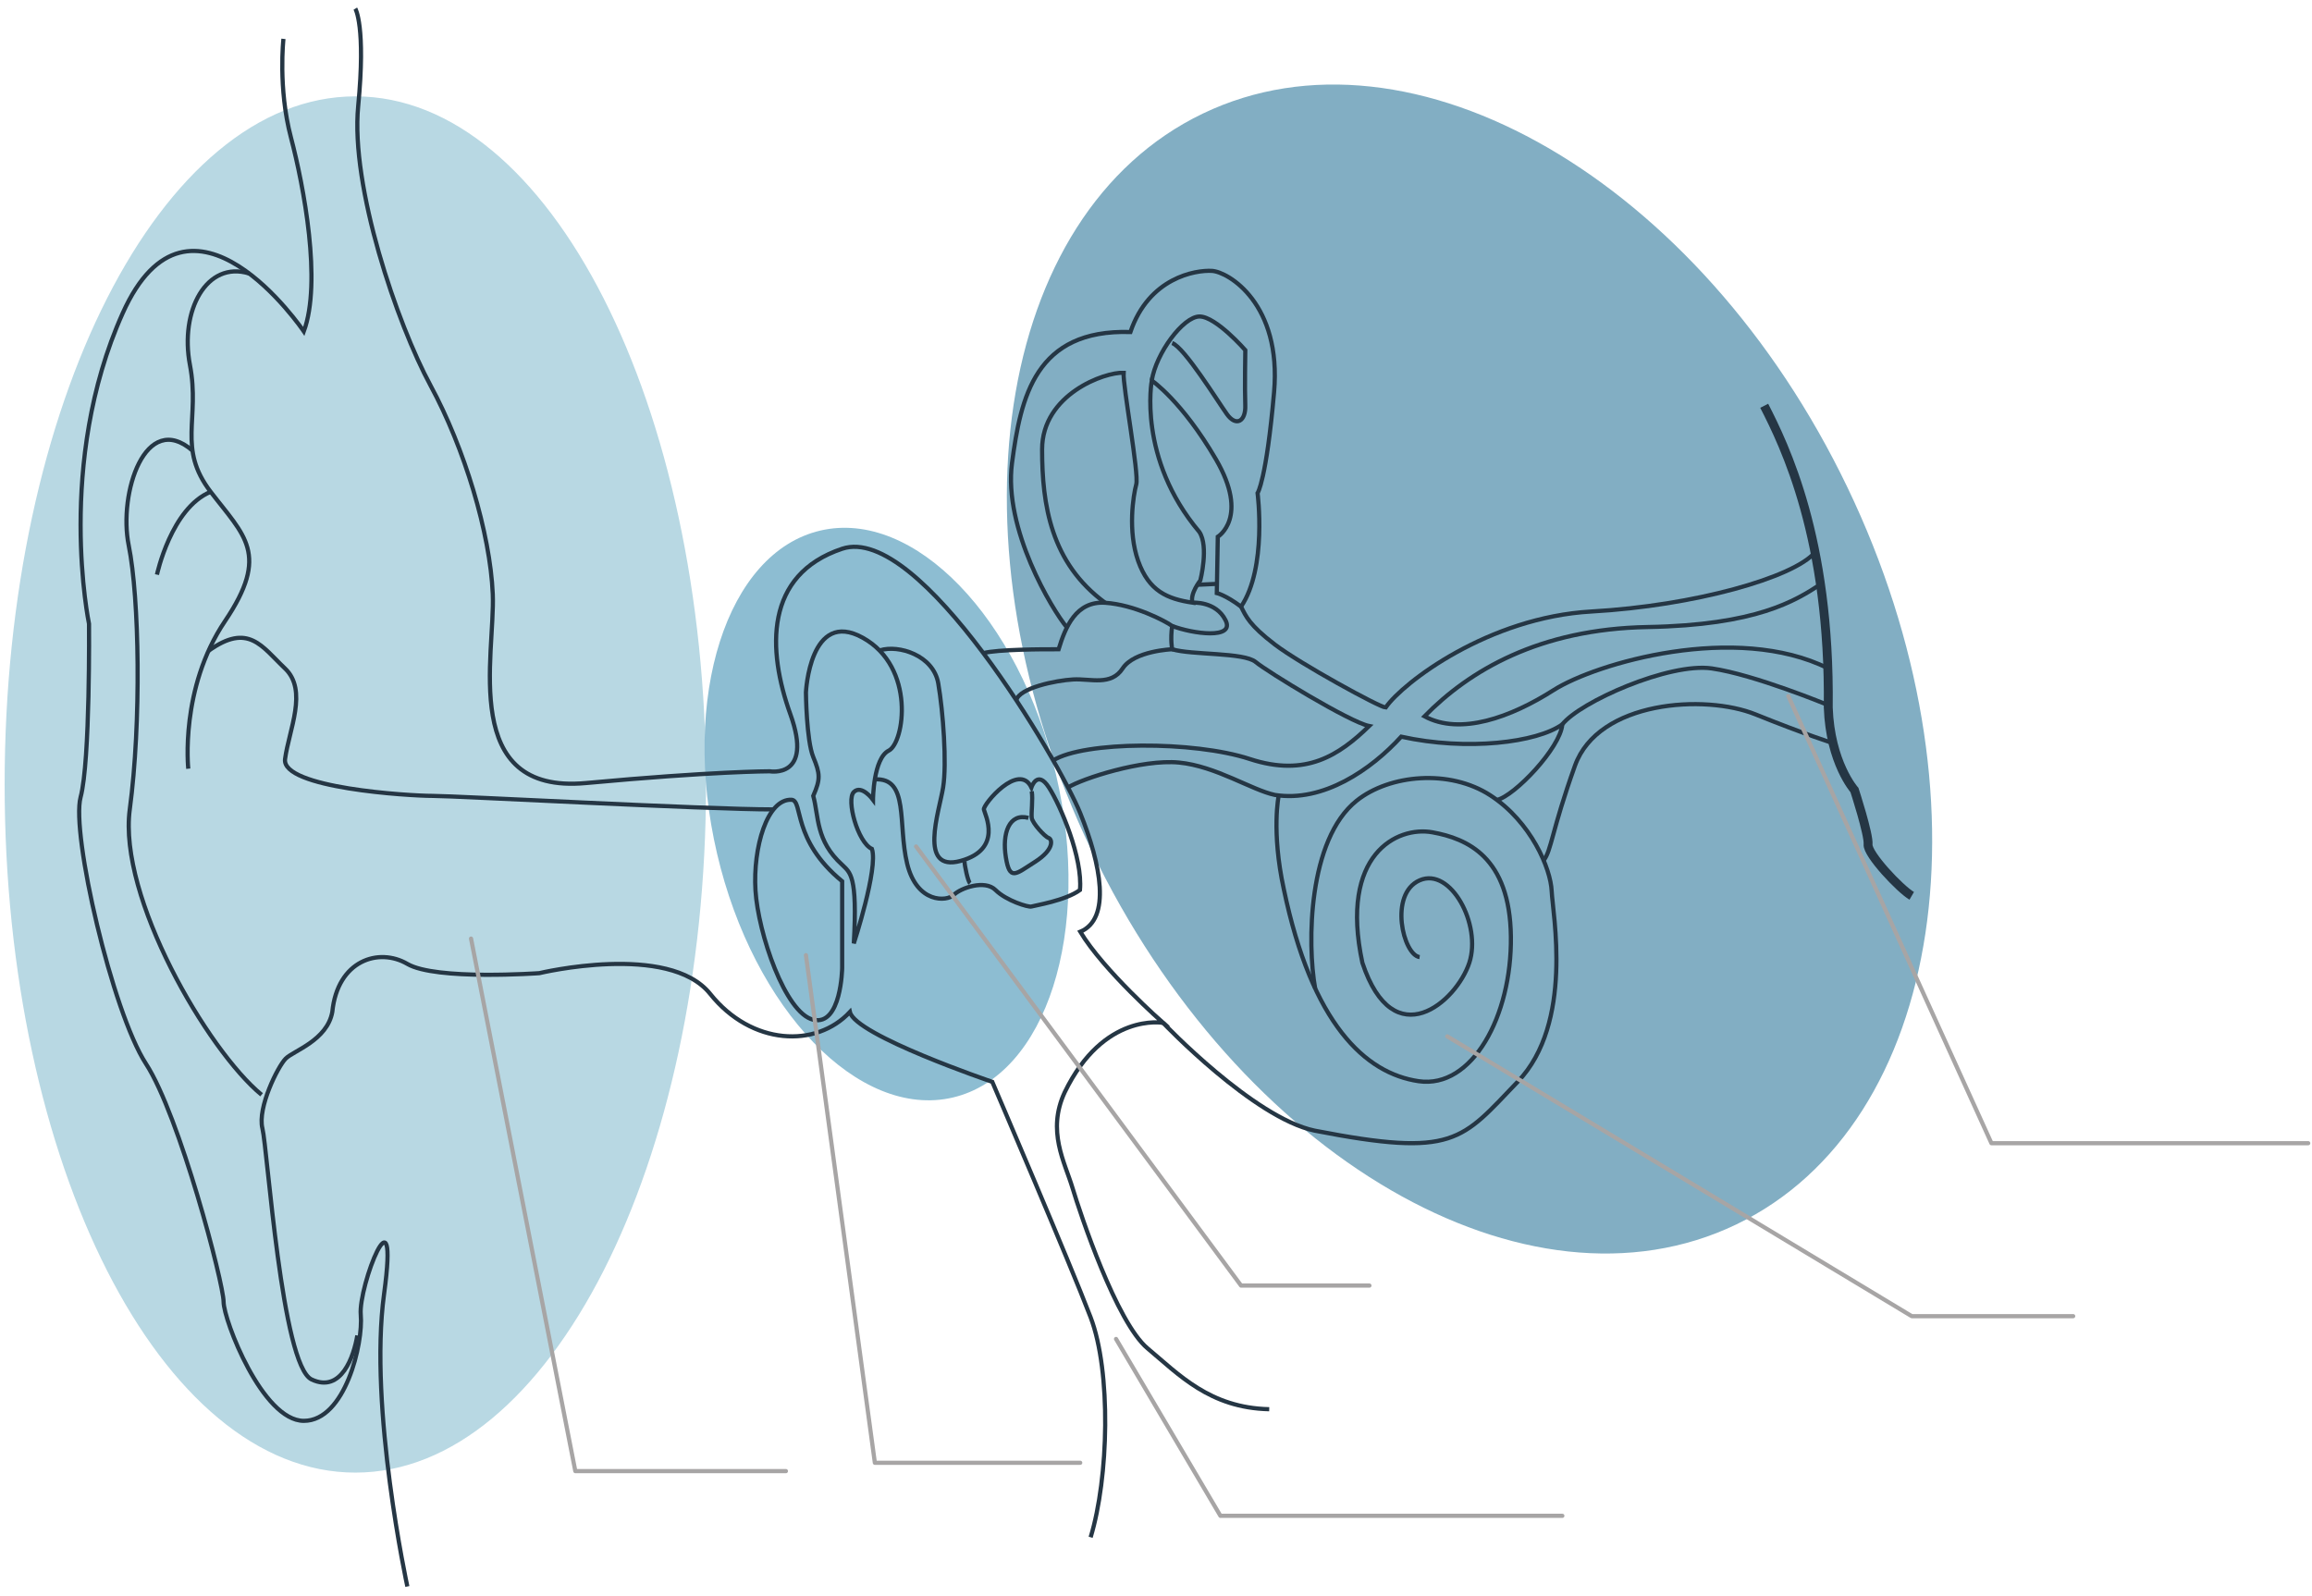 <?xml version="1.0" encoding="UTF-8" standalone="no"?>
<!DOCTYPE svg PUBLIC "-//W3C//DTD SVG 1.1//EN" "http://www.w3.org/Graphics/SVG/1.1/DTD/svg11.dtd">
<svg width="100%" height="100%" viewBox="0 0 552 381" version="1.1" xmlns="http://www.w3.org/2000/svg" xmlns:xlink="http://www.w3.org/1999/xlink" xml:space="preserve" xmlns:serif="http://www.serif.com/" style="fill-rule:evenodd;clip-rule:evenodd;">
    <g transform="matrix(1,0,0,1,-307.538,-28.72)">
        <g id="surface3953" transform="matrix(1,0,0,1,308,51)">
            <g>
                <clipPath id="_clip1">
                    <rect x="0.645" y="0.73" width="167.461" height="328.625"/>
                </clipPath>
                <g clip-path="url(#_clip1)">
                    <path d="M167.75,165.043C167.75,255.594 130.422,329 84.375,329C38.328,329 1,255.594 1,165.043C1,74.492 38.328,1.086 84.375,1.086C130.422,1.086 167.75,74.492 167.75,165.043" style="fill:rgb(184,216,227);fill-rule:nonzero;"/>
                    <g transform="matrix(1,0,0,-1,475.749,216.043)">
                        <path d="M-307.999,51C-307.999,-39.551 -345.327,-112.957 -391.374,-112.957C-437.421,-112.957 -474.749,-39.551 -474.749,51C-474.749,141.551 -437.421,214.957 -391.374,214.957C-345.327,214.957 -307.999,141.551 -307.999,51Z" style="fill:none;fill-rule:nonzero;stroke:rgb(184,216,227);stroke-width:0.71px;"/>
                    </g>
                </g>
            </g>
        </g>
        <g id="surface3955" transform="matrix(1,0,0,1,475,154)">
            <g>
                <clipPath id="_clip2">
                    <rect x="0.75" y="0.75" width="86.902" height="136.707"/>
                </clipPath>
                <g clip-path="url(#_clip2)">
                    <path d="M84.66,59.652C93.391,97.035 82.355,131.57 60.012,136.793C37.668,142.008 12.473,115.938 3.738,78.551C-4.992,41.172 6.047,6.633 28.391,1.414C50.734,-3.805 75.93,22.266 84.66,59.652" style="fill:rgb(141,189,210);fill-rule:nonzero;"/>
                </g>
            </g>
        </g>
        <g id="surface3957" transform="matrix(1,0,0,1,547,48)">
            <g>
                <clipPath id="_clip3">
                    <rect x="0.926" y="0.902" width="220.93" height="279.141"/>
                </clipPath>
                <g clip-path="url(#_clip3)">
                    <path d="M201.645,97.145C236.809,170.398 224.91,249.18 175.063,273.109C125.215,297.039 56.301,257.051 21.133,183.801C-14.031,110.551 -2.129,31.77 47.719,7.84C97.566,-16.09 166.484,23.895 201.645,97.145" style="fill:rgb(130,174,195);fill-rule:nonzero;"/>
                </g>
            </g>
        </g>
        <g transform="matrix(1,0,0,-1,404.795,407.547)">
            <path d="M0.001,0C0.001,0 -9.268,42.637 -5.561,69.828C-1.854,97.016 -11.741,71.684 -11.124,64.883C-10.506,58.086 -14.831,39.551 -24.717,39.551C-34.604,39.551 -43.874,63.648 -43.874,67.973C-43.874,72.301 -54.377,112.465 -62.413,124.824C-70.444,137.184 -80.331,179.82 -78.014,188.473C-75.698,197.121 -76.006,229.875 -76.006,229.875C-76.006,229.875 -84.041,268.188 -67.971,304.027C-51.909,339.867 -24.717,299.699 -24.717,299.699C-20.393,311.441 -24.717,334.305 -27.807,346.047C-30.897,357.785 -29.584,369.547 -29.584,369.547" style="fill:none;fill-rule:nonzero;stroke:rgb(37,54,68);stroke-width:1px;"/>
        </g>
        <g transform="matrix(1,0,0,-1,392.375,30.781)">
            <path d="M0.001,0C0.001,0 2.536,-4.149 0.68,-23.305C-1.175,-42.461 9.95,-75.211 17.981,-90.043C26.016,-104.872 32.196,-125.262 32.813,-139.786C33.43,-154.309 24.778,-187.719 55.059,-184.918C85.336,-182.114 98.93,-182.114 98.93,-182.114C98.93,-182.114 109.438,-183.969 103.876,-168.52C98.317,-153.071 97.696,-135.153 116.235,-128.973C134.774,-122.793 168.141,-179.899 173.083,-192.129C178.028,-204.36 180.5,-217.336 173.083,-220.426C178.649,-229.696 192.86,-242.18 192.86,-242.18C192.86,-242.18 178.649,-239.582 169.375,-258.739C165.051,-268.008 169.375,-275.422 171.231,-281.602C173.083,-287.782 181.739,-313.735 189.153,-319.915C196.567,-326.094 203.981,-334.129 218.196,-334.438" style="fill:none;fill-rule:nonzero;stroke:rgb(37,54,68);stroke-width:1px;"/>
        </g>
        <g transform="matrix(1,0,0,-1,567.932,395.806)">
            <path d="M-0.002,0.001C4.326,14.212 4.943,39.548 -0.002,52.524C-4.943,65.501 -23.482,108.759 -23.482,108.759C-23.482,108.759 -56.232,119.88 -57.471,125.442C-65.502,116.79 -80.951,117.407 -90.838,129.767C-100.725,142.126 -131.623,134.712 -131.623,134.712C-131.623,134.712 -156.338,132.942 -163.135,136.915C-169.936,140.892 -179.818,137.802 -181.057,125.442C-182.291,118.646 -190.326,116.173 -192.178,114.317C-194.033,112.466 -198.975,102.575 -197.74,97.634C-196.506,92.689 -193.127,41.06 -186.002,37.692C-178.877,34.329 -175.904,43.255 -175.084,48.2" style="fill:none;fill-rule:nonzero;stroke:rgb(37,54,68);stroke-width:1px;"/>
        </g>
        <g transform="matrix(1,0,0,-1,367.041,94.032)">
            <path d="M-0.001,0.001C-10.189,3.153 -16.623,-8.87 -14.154,-21.847C-11.681,-34.823 -17.244,-41.62 -9.208,-52.124C-1.173,-62.632 5.026,-66.956 -5.798,-83.022C-16.623,-99.089 -14.552,-118.245 -14.552,-118.245" style="fill:none;fill-rule:nonzero;stroke:rgb(37,54,68);stroke-width:1px;"/>
        </g>
        <g transform="matrix(1,0,0,-1,492.221,221.997)">
            <path d="M-0.002,0.001C-16.686,0.001 -75.838,3.231 -81.4,3.231C-86.963,3.231 -117.549,5.087 -116.623,12.036C-115.697,18.989 -111.104,28.411 -116.643,33.665C-122.186,38.915 -125.357,44.696 -134.893,37.868" style="fill:none;fill-rule:nonzero;stroke:rgb(37,54,68);stroke-width:1px;"/>
        </g>
        <g transform="matrix(1,0,0,-1,369.995,290.138)">
            <path d="M0.001,0.001C-12.937,10.657 -34.253,47.271 -31.476,68.126C-28.694,88.981 -29.187,118.646 -31.722,131.157C-34.253,143.669 -27.714,163.544 -16.495,153.81" style="fill:none;fill-rule:nonzero;stroke:rgb(37,54,68);stroke-width:1px;"/>
        </g>
        <g transform="matrix(1,0,0,-1,345.01,165.932)">
            <path d="M0.002,-0.001C0.002,-0.001 3.4,15.913 12.822,19.772" style="fill:none;fill-rule:nonzero;stroke:rgb(37,54,68);stroke-width:1px;"/>
        </g>
        <g transform="matrix(1,0,0,-1,508.609,239.158)">
            <path d="M0,0.002L0,-20.701C0,-20.701 -0.203,-34.604 -6.898,-33.061C-13.594,-31.514 -20.082,-12.357 -20.699,-2.162C-21.32,8.033 -17.922,19.771 -12.051,19.467C-9.27,19.154 -12.051,9.889 0,0.002Z" style="fill:none;fill-rule:nonzero;stroke:rgb(37,54,68);stroke-width:1px;"/>
        </g>
        <g transform="matrix(1,0,0,-1,511.39,253.988)">
            <path d="M0.001,0C0.001,0 5.868,17.922 4.325,22.555C0.927,24.102 -1.854,34.297 0.001,36.148C1.853,38.004 4.583,34.301 4.583,34.301C4.583,34.301 4.634,44.184 8.345,46.035C12.052,47.891 14.829,65.926 2.161,72.973C-10.507,80.023 -11.433,59.941 -11.433,59.941C-11.433,59.941 -11.327,48.508 -9.683,44.492C-8.034,40.477 -7.929,39.238 -9.683,35.223C-8.343,30.277 -9.12,24.5 -2.78,18.77C-0.929,16.914 0.927,16.375 0.001,0Z" style="fill:none;fill-rule:nonzero;stroke:rgb(37,54,68);stroke-width:1px;"/>
        </g>
        <g transform="matrix(1,0,0,-1,517.646,184.007)">
            <path d="M0.002,-0.001C4.4,1.39 12.744,-1.157 13.904,-7.88C15.064,-14.599 15.986,-27.021 15.064,-32.743C14.135,-38.466 9.037,-53.064 19.232,-50.286C29.432,-47.505 25.025,-39.161 24.795,-38.005C24.564,-36.845 33.139,-26.56 36.15,-32.743C36.15,-32.743 37.537,-28.411 40.318,-32.743C43.103,-37.075 48.432,-49.591 47.736,-57.235C44.26,-59.786 36.846,-60.942 36.15,-61.177C35.455,-61.407 30.127,-59.786 27.576,-57.235C25.025,-54.689 19.232,-56.774 17.611,-58.396C15.986,-60.017 8.807,-60.481 6.486,-50.981C4.17,-41.478 7.033,-30.356 -1.232,-30.817" style="fill:none;fill-rule:nonzero;stroke:rgb(37,54,68);stroke-width:1px;"/>
        </g>
        <g transform="matrix(1,0,0,-1,553.873,217.685)">
            <path d="M-0.002,0.001C0.311,-1.854 -0.154,-5.101 -0.002,-6.335C0.154,-7.569 3.092,-10.815 4.018,-11.124C4.943,-11.433 5.404,-13.901 0.772,-16.839C-3.861,-19.772 -5.252,-21.476 -6.182,-15.757C-7.107,-10.042 -5.42,-5.101 -0.779,-6.335" style="fill:none;fill-rule:nonzero;stroke:rgb(37,54,68);stroke-width:1px;"/>
        </g>
        <g transform="matrix(1,0,0,-1,542.318,184.678)">
            <path d="M0.002,-0.001C3.244,0.905 14.49,0.944 17.967,0.924C19.588,6.233 22.139,12.491 29.088,12.026C36.041,11.565 43.455,7.666 45.076,6.487C44.615,3.221 45.076,0.924 45.076,0.924C45.076,0.924 36.041,0.592 33.26,-3.654C30.478,-7.904 25.611,-6.048 21.439,-6.283C17.271,-6.513 8.646,-8.306 7.861,-11.232" style="fill:none;fill-rule:nonzero;stroke:rgb(37,54,68);stroke-width:1px;"/>
        </g>
        <g transform="matrix(1,0,0,-1,562.273,178.553)">
            <path d="M0,-0.001C-3.477,4.17 -15.195,23.51 -13.113,39.272C-11.027,55.026 -7.551,71.249 15.156,70.553C19.563,83.53 30.684,85.381 34.621,85.151C38.563,84.92 51.309,77.272 49.453,56.186C47.602,35.1 45.516,32.084 45.516,32.084C45.516,32.084 47.832,14.245 41.574,4.975C37.867,7.752 35.781,8.217 35.781,8.217L36.016,21.659C36.016,21.659 43.66,26.291 35.551,40.198C27.438,54.1 20.258,58.967 20.258,58.967C20.258,58.967 16.781,40.428 31.609,22.819C33.93,19.342 31.844,11.229 31.844,11.229C31.844,11.229 29.293,8.034 29.988,5.924C23.965,6.827 19.563,8.682 17.012,15.866C14.465,23.049 15.856,31.624 16.551,34.17C17.242,36.721 13.305,57.807 13.535,60.819C9.133,61.053 -5.93,55.721 -5.93,42.514C-5.93,29.303 -3.844,15.401 9.133,5.901" style="fill:none;fill-rule:nonzero;stroke:rgb(37,54,68);stroke-width:1px;"/>
        </g>
        <g transform="matrix(1,0,0,-1,587.396,183.754)">
            <path d="M0.002,0C4.635,-1.41 17.146,-0.714 19.928,-3.035C22.709,-5.351 42.404,-17.402 47.041,-18.328C39.857,-25.281 31.979,-30.609 18.537,-26.207C5.1,-21.804 -21.158,-21.957 -28.397,-26.542" style="fill:none;fill-rule:nonzero;stroke:rgb(37,54,68);stroke-width:1px;"/>
        </g>
        <g transform="matrix(1,0,0,-1,587.396,178.191)">
            <path d="M0.002,0C4.865,-1.875 15.064,-3.266 12.744,1.367C10.428,6.004 4.865,5.562 4.865,5.562" style="fill:none;fill-rule:nonzero;stroke:rgb(37,54,68);stroke-width:1px;"/>
        </g>
        <g transform="matrix(1,0,0,-1,593.403,168.355)">
            <path d="M-0.001,-0.001L4.69,0.218" style="fill:none;fill-rule:nonzero;stroke:rgb(37,54,68);stroke-width:1px;"/>
        </g>
        <g transform="matrix(1,0,0,-1,603.849,173.579)">
            <path d="M-0.001,0.001C1.159,-2.315 1.987,-4.401 8.062,-9.038C14.136,-13.671 33.14,-24.062 34.526,-24.081C38.698,-18.073 59.093,-2.55 83.651,-1.159C108.218,0.231 131.937,6.946 137.034,12.97" style="fill:none;fill-rule:nonzero;stroke:rgb(37,54,68);stroke-width:1px;"/>
        </g>
        <g transform="matrix(1,0,0,-1,742.189,168.247)">
            <path d="M0.002,0.001C-6.025,-3.941 -15.291,-9.734 -41.248,-10.199C-67.201,-10.664 -83.885,-20.628 -94.545,-31.519C-85.971,-36.152 -73.92,-31.749 -63.725,-25.261C-53.529,-18.773 -20.158,-9.117 1.853,-20.085" style="fill:none;fill-rule:nonzero;stroke:rgb(37,54,68);stroke-width:1px;"/>
        </g>
        <g transform="matrix(1,0,0,-1,745.434,206.253)">
            <path d="M0,-0.001C0,-0.001 -6.719,2.085 -18.77,6.952C-30.82,11.819 -56.309,10.233 -61.871,-5.314C-67.434,-20.856 -67.488,-25.591 -69.344,-27.907" style="fill:none;fill-rule:nonzero;stroke:rgb(37,54,68);stroke-width:1px;"/>
        </g>
        <g transform="matrix(1,0,0,-1,664.938,219.733)">
            <path d="M-0.001,-0.001C4.171,0.929 15.147,12.417 15.612,18.046C9.589,13.714 -7.099,11.628 -22.853,15.104C-30.036,7.226 -41.489,-0.653 -53.028,1.198C-58.54,2.358 -67.114,8.081 -75.923,8.929C-84.728,9.772 -99.067,5.081 -102.415,2.979" style="fill:none;fill-rule:nonzero;stroke:rgb(37,54,68);stroke-width:1px;"/>
        </g>
        <g transform="matrix(1,0,0,-1,646.486,257.259)">
            <path d="M-0.002,0.001C-3.939,0.489 -7.416,15.087 -0.002,18.333C7.416,21.575 14.834,7.72 11.854,-1.362C8.807,-10.636 -6.197,-23.843 -13.674,-1.362C-19.232,24.591 -5.33,31.306 3.014,29.802C11.354,28.298 21.553,23.896 21.783,4.892C22.014,-14.108 12.514,-31.487 -0.232,-29.636C-12.978,-27.78 -25.721,-15.964 -32.439,16.247C-35.455,30.149 -33.646,38.599 -33.646,38.599" style="fill:none;fill-rule:nonzero;stroke:rgb(37,54,68);stroke-width:1px;"/>
        </g>
        <g transform="matrix(1,0,0,-1,621.537,264.722)">
            <path d="M-0.002,-0.001C-1.932,10.733 -1.697,35.526 9.889,44.796C17.744,51.081 32.135,52.425 41.865,46.062C51.6,39.698 56.232,28.577 56.467,23.245C56.693,17.917 61.795,-8.31 48.354,-22.31C34.912,-36.31 33.307,-40.478 -0.068,-33.989C-14.678,-30.978 -36.303,-8.239 -36.303,-8.239" style="fill:none;fill-rule:nonzero;stroke:rgb(37,54,68);stroke-width:1px;"/>
        </g>
        <g transform="matrix(1,0,0,-1,680.551,201.686)">
            <path d="M0,-0.002C4.172,5.331 25.488,14.819 35.687,13.354C45.883,11.885 63.496,4.588 63.496,4.588" style="fill:none;fill-rule:nonzero;stroke:rgb(37,54,68);stroke-width:1px;"/>
        </g>
        <g transform="matrix(1,0,0,-1,728.75,125.612)">
            <path d="M0,-0.001C4.863,-9.501 15.758,-31.709 15.293,-72.048C15.758,-85.275 21.551,-91.763 21.551,-91.763C21.551,-91.763 25.027,-102.423 24.797,-104.74C24.563,-107.056 32.441,-115.4 35.223,-117.021" style="fill:none;fill-rule:nonzero;stroke:rgb(37,54,68);stroke-width:2.13px;"/>
        </g>
        <g transform="matrix(1,0,0,-1,587.396,110.627)">
            <path d="M0.002,-0.002C2.936,-1.08 10.869,-13.904 13.08,-16.994C15.295,-20.084 17.611,-18.693 17.455,-14.83C17.303,-10.971 17.463,-1.701 17.463,-1.701C17.463,-1.701 10.455,6.334 6.541,6.334C2.627,6.334 -3.861,-2.471 -4.865,-8.959" style="fill:none;fill-rule:nonzero;stroke:rgb(37,54,68);stroke-width:1px;"/>
        </g>
        <g transform="matrix(1,0,0,-1,539.139,239.621)">
            <path d="M0.002,0C-0.522,0.465 -1.275,4.055 -1.33,5.27" style="fill:none;fill-rule:nonzero;stroke:rgb(37,54,68);stroke-width:1px;"/>
        </g>
        <g transform="matrix(1,0,0,-1,565.443,378.008)">
            <path d="M0.002,0L-49.029,0L-65.486,121.215" style="fill:none;fill-rule:nonzero;stroke:rgb(167,165,165);stroke-width:1px;stroke-linecap:round;stroke-linejoin:round;"/>
        </g>
        <g transform="matrix(1,0,0,-1,634.493,335.693)">
            <path d="M-0.001,-0.002L-30.646,-0.002L-108.235,104.846" style="fill:none;fill-rule:nonzero;stroke:rgb(167,165,165);stroke-width:1px;stroke-linecap:round;stroke-linejoin:round;"/>
        </g>
        <g transform="matrix(1,0,0,-1,680.551,390.676)">
            <path d="M0,0L-81.633,0L-106.551,42.23" style="fill:none;fill-rule:nonzero;stroke:rgb(167,165,165);stroke-width:1px;stroke-linecap:round;stroke-linejoin:round;"/>
        </g>
        <g transform="matrix(1,0,0,-1,858.633,301.698)">
            <path d="M0,-0.001L-75.633,-0.001L-124.129,106.765" style="fill:none;fill-rule:nonzero;stroke:rgb(167,165,165);stroke-width:1px;stroke-linecap:round;stroke-linejoin:round;"/>
        </g>
        <g transform="matrix(1,0,0,-1,802.516,343)">
            <path d="M0,0L-38.543,0L-149.441,66.813" style="fill:none;fill-rule:nonzero;stroke:rgb(167,165,165);stroke-width:1px;stroke-linecap:round;stroke-linejoin:round;"/>
        </g>
        <g transform="matrix(1,0,0,-1,495.181,380)">
            <path d="M-0.001,0L-50.282,0L-75.181,127.156" style="fill:none;fill-rule:nonzero;stroke:rgb(167,165,165);stroke-width:1px;stroke-linecap:round;stroke-linejoin:round;"/>
        </g>
    </g>
</svg>
